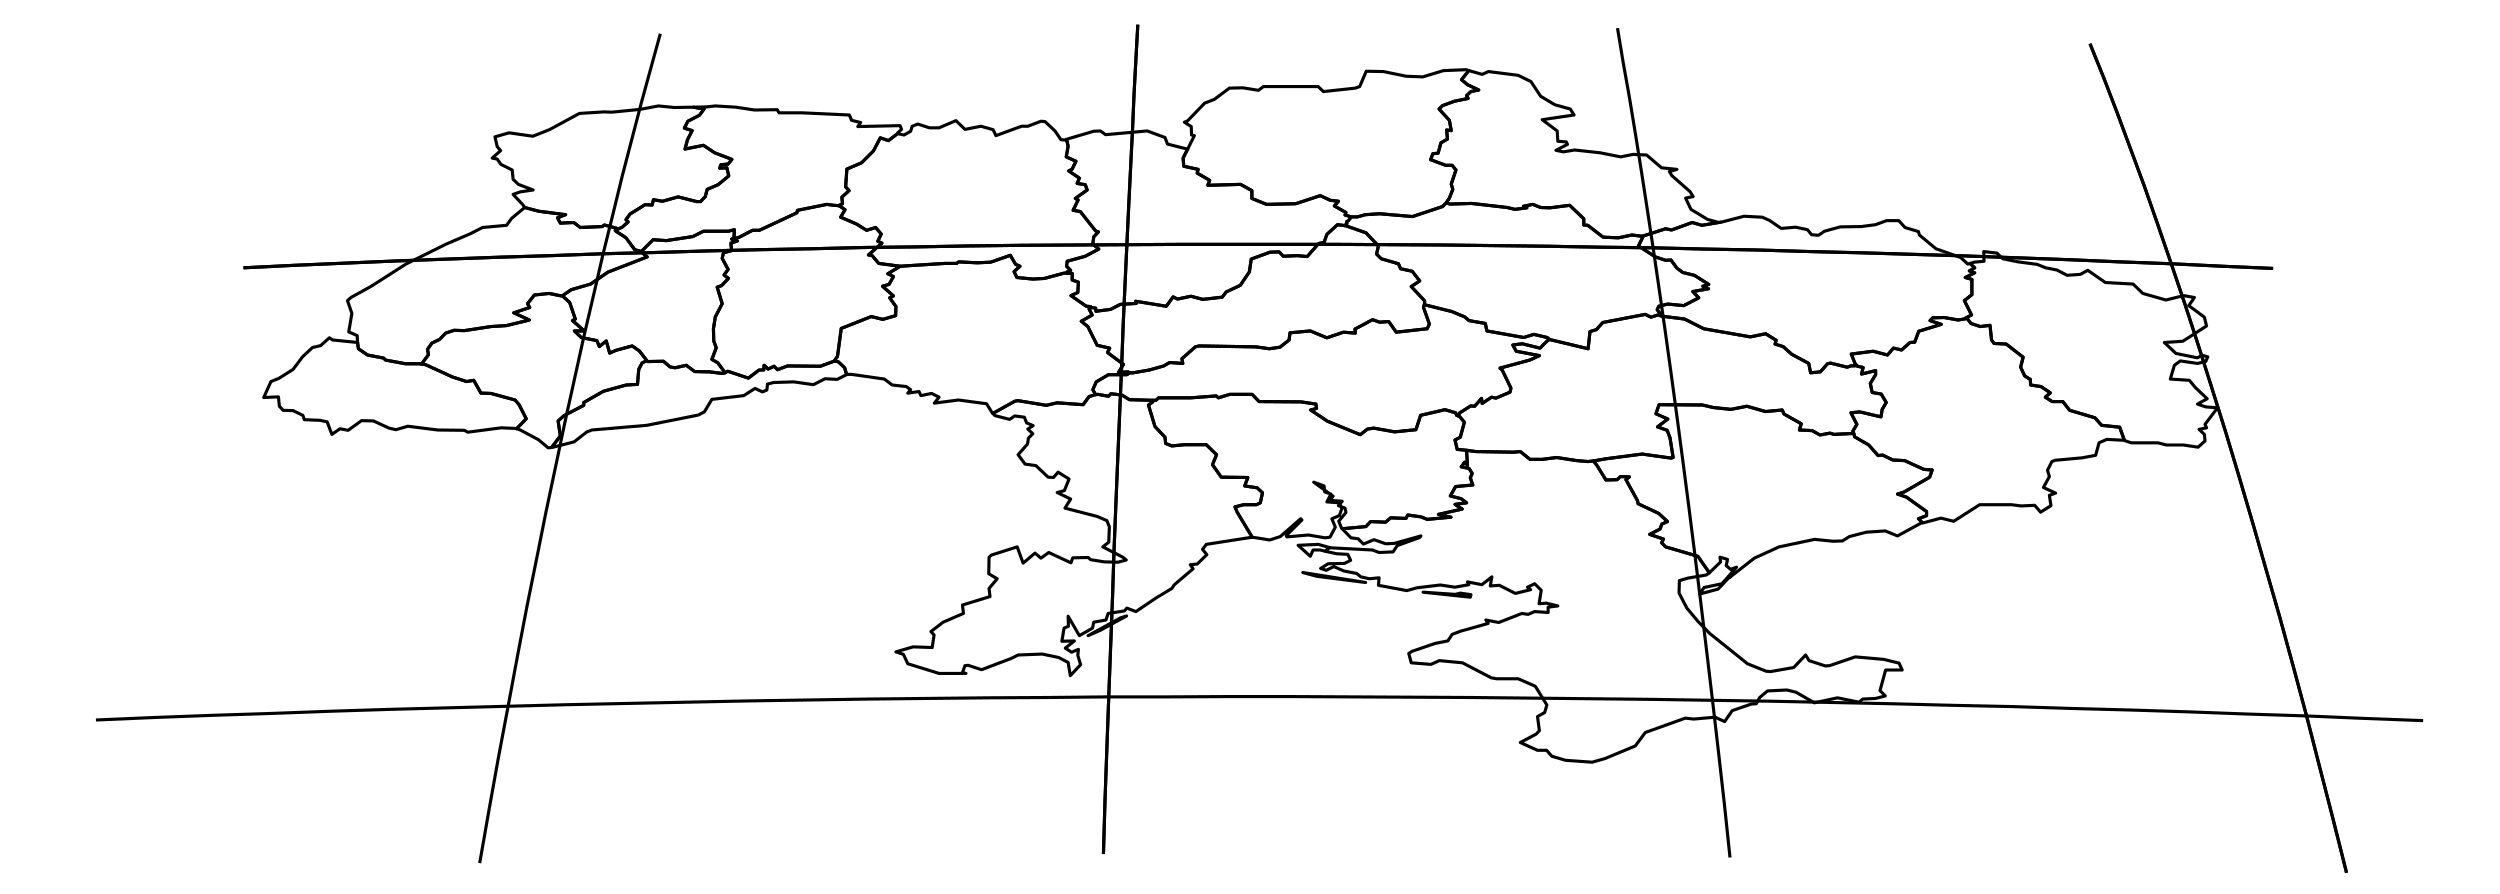 <?xml version="1.0" encoding="utf-8"?><!DOCTYPE svg  PUBLIC '-//W3C//DTD SVG 1.1//EN'  'http://www.w3.org/Graphics/SVG/1.1/DTD/svg11.dtd'><svg enable_background="new 0 0 800 286" height="286px" pretty_print="False" style="stroke-linejoin: round; stroke:#000; fill: none;" version="1.1" viewBox="0 0 800 286" width="800px" xmlns="http://www.w3.org/2000/svg" xmlns:xlink="http://www.w3.org/1999/xlink"><defs><style type="text/css"><![CDATA[path { fill-rule: evenodd; }]]></style></defs><g class="" id="ukr"><path d="M455.4,189.5L470.5,191.1L470.7,190.3L467.3,189.8L465.7,190.2L455.4,189.5Z M553.6,184.7L553.2,184.5L553.1,184.5L553.1,184.5L553.0,184.6L551.0,186.8L545.3,188.0L543.9,190.1L549.8,188.5L553.1,185.0L553.6,184.7Z M437.0,186.4L416.9,183.2L421.3,184.4L437.0,186.4Z M469.4,144.1L469.3,144.3L469.6,148.9L468.7,147.9L467.6,149.4L470.1,149.9L471.1,151.5L470.5,152.9L471.3,155.2L465.8,155.7L464.1,158.7L467.6,159.6L469.3,160.9L465.6,161.4L467.9,162.9L460.3,164.6L464.3,165.5L456.7,166.2L454.7,165.4L450.5,164.8L449.9,165.9L445.0,165.7L443.4,167.1L438.6,166.9L437.1,168.5L429.5,169.2L429.7,169.4L432.3,172.1L434.6,172.4L436.3,174.1L439.7,172.7L443.4,174.0L446.1,173.9L454.7,171.5L454.3,172.0L447.1,174.6L445.8,176.6L441.3,176.8L439.2,176.0L425.8,175.3L425.4,175.2L424.1,176.4L424.1,176.4L424.1,176.4L427.7,177.2L431.3,177.4L432.2,179.3L430.2,180.3L425.0,180.4L422.6,181.9L424.4,182.5L426.8,181.3L430.0,182.7L434.1,183.5L435.5,184.6L438.2,185.2L441.3,184.9L441.1,187.3L450.2,189.0L453.4,188.1L460.9,187.2L465.6,187.9L470.0,187.1L469.6,186.2L474.2,187.1L477.4,184.6L476.9,187.5L479.8,187.3L484.9,189.9L489.8,188.7L488.8,187.9L491.1,186.8L493.2,188.9L492.5,193.2L494.8,193.0L498.5,193.9L495.4,194.3L495.4,196.0L491.1,195.7L489.0,196.6L487.0,196.3L479.6,199.2L475.5,198.4L476.2,199.5L467.3,202.0L464.7,203.0L463.3,205.1L459.2,205.9L451.9,208.4L450.8,209.1L451.6,212.1L457.9,212.6L460.6,211.4L468.0,212.1L477.2,216.9L478.9,217.2L485.8,217.2L491.3,219.6L495.0,225.6L494.3,228.0L492.0,229.3L492.6,233.8L491.6,234.9L486.5,237.6L492.0,240.1L494.9,240.1L496.6,242.0L501.0,243.3L509.5,243.9L513.7,242.7L523.3,238.7L526.5,234.4L539.3,229.8L542.0,230.1L548.8,229.5L551.9,230.9L554.3,227.4L560.4,225.3L562.0,225.2L563.1,223.2L565.6,221.1L571.8,220.8L574.7,221.5L580.6,224.9L588.0,223.3L594.9,224.7L596.1,223.7L600.2,223.5L603.3,222.7L601.6,221.0L603.4,214.4L608.7,214.4L607.7,212.2L602.8,211.0L593.7,210.2L585.5,213.0L584.1,213.1L578.9,211.4L577.8,209.6L574.0,213.6L566.6,214.9L565.2,214.8L559.2,212.4L547.1,202.7L543.4,198.9L539.8,194.6L537.3,189.8L537.4,185.8L540.1,185.0L546.0,184.0L547.0,183.3L543.3,178.0L533.0,175.0L531.7,173.7L532.3,172.5L527.9,171.0L531.2,169.3L531.8,167.7L533.6,166.9L530.8,164.3L524.2,161.2L524.0,160.2L520.3,153.5L521.4,152.6L518.5,152.5L517.5,153.5L513.9,153.6L511.0,148.9L509.9,147.5L508.2,147.7L504.6,147.4L498.1,146.4L493.5,147.0L489.6,147.0L486.5,144.5L484.4,144.7L472.2,144.5L469.4,144.1Z " data-name="Crimea"/><path d="M424.1,176.4L424.1,176.4L424.1,176.4L425.4,175.2L425.4,175.2L421.9,174.2L415.4,174.5L419.3,178.0L420.2,176.0L422.5,176.0L424.1,176.4Z M368.9,128.1L368.9,128.6L367.5,129.6L369.6,136.5L372.8,139.9L373.0,141.9L375.0,142.7L379.1,142.3L386.0,142.3L389.3,145.5L388.0,148.7L390.8,152.7L399.3,152.8L398.3,155.5L402.3,156.1L404.0,157.7L403.3,160.9L402.1,161.5L398.0,161.5L395.2,162.2L395.9,163.9L400.7,171.9L403.3,172.3L406.3,172.8L409.7,171.7L416.2,166.0L416.6,166.4L411.6,171.4L411.8,171.8L418.7,171.2L424.0,172.1L425.6,171.9L427.3,168.7L426.2,166.0L428.6,165.0L429.4,162.7L428.6,160.9L424.6,160.6L425.9,158.1L423.9,157.4L423.7,155.5L420.4,154.3L426.6,158.8L425.6,160.1L429.5,160.4L428.3,161.8L430.4,162.6L430.7,164.0L428.4,166.8L429.3,169.0L429.5,169.2L437.1,168.5L438.6,166.9L443.4,167.1L445.0,165.7L449.9,165.9L450.5,164.8L454.7,165.4L456.7,166.2L464.3,165.5L460.3,164.6L467.9,162.9L465.6,161.4L469.3,160.9L467.6,159.6L464.1,158.7L465.8,155.7L471.3,155.2L470.5,152.9L471.1,151.5L470.1,149.9L467.6,149.4L468.7,147.9L469.6,148.9L469.3,144.3L469.4,144.1L466.3,143.8L465.6,140.8L467.3,139.9L468.6,135.1L467.1,133.3L466.7,133.1L466.1,132.9L465.8,132.1L462.4,131.1L454.6,132.9L453.1,137.5L446.3,138.2L439.6,137.0L437.6,137.3L435.3,139.1L424.8,134.8L419.4,131.2L421.3,130.7L421.1,129.3L416.3,128.6L402.9,128.5L400.7,126.2L393.5,126.2L389.9,127.3L389.2,126.7L381.1,127.3L370.8,127.3L369.9,128.1L368.9,128.1Z " data-name="Mykolayiv"/><path d="M380.1,47.6L378.6,50.6L378.8,53.2L383.4,54.2L383.1,55.4L387.1,57.7L386.5,59.3L397.0,59.0L400.6,61.0L400.6,63.5L405.3,65.4L414.6,65.2L422.5,62.6L425.7,64.1L428.3,64.4L427.0,65.9L430.7,68.0L430.4,68.8L432.4,69.4L434.4,69.4L436.9,68.7L441.5,68.4L452.0,69.3L461.6,66.1L462.8,64.9L463.8,63.4L464.9,60.6L464.4,58.9L465.9,54.4L464.7,52.9L462.6,52.9L457.8,51.1L458.5,49.2L460.2,49.0L461.1,45.7L463.2,44.5L462.9,41.6L464.4,41.8L463.8,38.5L460.5,34.9L461.6,33.8L465.4,32.4L469.8,31.5L469.3,30.6L470.7,29.3L473.2,28.8L469.6,27.1L467.7,25.5L470.0,22.6L469.2,22.3L461.9,22.6L455.3,24.6L450.0,24.4L442.7,22.9L437.2,22.8L435.1,27.7L433.7,28.2L423.5,29.3L421.8,27.7L404.3,27.7L402.7,28.9L397.7,28.1L393.4,28.2L388.6,31.8L385.5,33.0L380.0,38.7L379.0,39.1L381.2,40.5L381.3,43.2L382.2,43.4L380.1,47.6L380.1,47.6Z " data-name="Chernihiv"/><path d="M221.9,34.3L225.3,34.9L223.8,36.9L220.1,38.8L219.0,41.0L221.5,41.8L220.0,44.7L219.2,47.7L225.1,46.5L228.7,48.9L234.2,51.0L233.0,52.5L230.7,52.7L230.3,53.8L232.6,53.7L233.2,56.3L229.8,59.1L226.3,60.6L225.7,62.9L224.2,64.5L222.9,64.5L217.0,63.0L212.0,64.4L209.1,63.9L208.7,65.6L206.4,65.5L201.6,68.5L200.3,70.3L201.0,71.0L199.1,72.7L196.9,73.7L197.1,74.0L199.9,75.8L200.4,76.2L203.1,79.9L205.3,80.5L205.5,80.2L209.0,76.7L213.2,77.0L221.7,75.7L225.1,74.0L233.1,74.0L235.0,73.5L234.9,75.5L234.9,76.3L236.6,75.9L240.8,73.7L243.0,73.7L255.0,68.1L255.2,67.3L264.6,65.4L266.8,65.7L268.3,65.8L269.6,65.2L269.4,63.1L271.7,61.0L270.6,59.8L271.0,54.1L275.7,52.1L279.5,48.3L281.7,44.1L284.3,45.0L287.3,42.7L287.2,42.6L288.5,41.4L288.0,40.2L274.5,40.5L275.4,39.2L272.5,38.5L271.8,36.8L256.6,36.1L249.3,36.1L248.7,35.1L241.4,35.2L235.5,34.3L228.9,33.9L226.2,34.2L221.9,34.3Z " data-name="Rivne"/><path d="M206.9,115.5L205.5,116.1L204.4,118.2L204.0,123.0L200.4,123.2L193.1,125.2L186.8,128.8L186.8,129.7L180.5,133.0L178.6,134.7L179.3,139.5L176.5,143.2L177.0,143.1L183.7,141.4L187.8,138.2L189.4,137.6L207.0,136.1L223.5,132.8L225.4,131.8L227.8,127.8L238.0,126.6L241.6,124.3L244.0,125.4L245.4,124.8L245.6,122.9L247.6,122.4L254.0,122.2L260.3,123.1L264.0,121.2L267.9,121.4L271.1,119.8L271.1,119.8L270.8,119.5L270.3,117.7L268.3,115.8L267.0,115.5L266.6,115.7L262.5,117.2L252.0,117.1L248.8,118.3L247.7,117.2L245.8,118.1L244.5,116.9L244.4,118.4L242.9,118.4L239.5,121.0L232.9,118.8L232.0,119.3L231.1,119.5L227.1,119.0L222.3,118.9L219.6,116.9L216.0,117.7L214.4,117.4L212.3,115.6L207.3,115.7L206.9,115.5Z " data-name="Chernivtsi"/><path d="M134.9,116.5L136.2,116.7L144.7,120.6L149.3,122.1L151.6,121.7L153.9,125.8L157.1,125.9L164.8,128.0L166.1,129.5L168.4,134.0L165.3,137.2L166.5,137.6L167.8,138.3L172.3,140.7L175.4,143.3L176.5,143.2L179.3,139.5L178.6,134.7L180.5,133.0L186.8,129.7L186.8,128.8L193.1,125.2L200.4,123.2L204.0,123.0L204.4,118.2L205.5,116.1L206.9,115.5L207.0,115.4L204.6,112.3L202.3,110.7L197.1,112.1L195.1,113.0L194.0,109.1L191.8,110.9L191.0,109.0L186.0,108.0L183.8,105.9L187.0,105.9L183.2,102.6L184.1,102.1L182.3,96.8L180.0,94.7L179.6,94.7L175.7,93.9L171.0,94.4L168.8,97.2L169.5,98.4L164.4,100.1L169.4,102.4L162.0,104.2L157.1,104.5L148.6,105.8L145.3,105.7L142.6,106.6L140.7,108.6L138.2,109.8L136.8,111.8L137.1,113.5L134.9,116.5Z " data-name="Ivano-Frankivs'k"/><path d="M266.8,65.7L264.6,65.4L255.2,67.3L255.0,68.1L243.0,73.7L240.8,73.7L236.6,75.9L234.9,76.3L234.1,76.5L236.0,77.1L233.9,77.8L234.1,80.2L231.5,80.9L231.1,82.7L233.0,86.2L231.7,88.0L233.1,89.1L230.9,91.4L229.5,91.9L231.1,97.2L228.9,101.4L228.3,105.2L228.4,109.1L229.2,111.3L227.8,115.0L229.7,116.1L231.6,118.7L232.0,119.3L232.9,118.8L239.5,121.0L242.9,118.4L244.4,118.4L244.5,116.9L245.8,118.1L247.7,117.2L248.8,118.3L252.0,117.1L262.5,117.2L266.6,115.7L267.0,115.5L268.0,114.0L269.2,105.1L278.8,101.3L282.5,102.2L286.6,101.0L286.7,98.1L284.7,95.3L285.9,94.7L282.4,91.6L284.5,91.0L285.9,88.5L284.1,87.6L287.4,85.6L288.1,85.2L281.2,84.3L279.1,81.8L277.9,81.6L282.2,77.8L280.9,77.2L282.0,74.9L280.2,72.8L277.3,73.7L274.1,71.7L269.0,69.5L270.4,67.1L268.8,66.0L268.3,65.8L266.8,65.7Z " data-name="Khmel'nyts'kyy"/><path d="M167.9,66.4L163.7,69.9L162.1,72.1L154.4,72.8L150.5,74.8L142.8,78.1L129.9,84.5L118.8,91.6L112.3,95.2L111.2,96.2L112.6,100.3L111.6,106.2L114.3,107.4L114.4,109.5L114.4,109.6L114.7,111.6L117.6,113.6L122.8,114.6L123.3,115.2L129.7,116.4L134.1,116.4L134.9,116.5L137.1,113.5L136.8,111.8L138.2,109.8L140.7,108.6L142.6,106.6L145.3,105.7L148.6,105.8L157.1,104.5L162.0,104.2L169.4,102.4L164.4,100.1L169.5,98.4L168.8,97.2L171.0,94.4L175.7,93.9L179.6,94.7L180.0,94.7L180.6,94.2L182.8,92.7L189.0,90.9L194.5,87.1L207.1,82.2L205.3,80.7L205.3,80.5L203.1,79.9L200.4,76.2L199.9,75.8L197.1,74.0L196.9,73.7L197.2,73.0L193.4,72.0L192.7,72.5L185.7,72.8L183.6,71.2L179.3,71.4L178.4,69.7L181.0,68.7L172.4,67.6L167.9,66.4L167.9,66.4Z " data-name="L'viv"/><path d="M205.3,80.5L205.3,80.7L207.1,82.2L194.5,87.1L189.0,90.9L182.8,92.7L180.6,94.2L180.0,94.7L182.3,96.8L184.1,102.1L183.2,102.6L187.0,105.9L183.8,105.9L186.0,108.0L191.0,109.0L191.8,110.9L194.0,109.1L195.1,113.0L197.1,112.1L202.3,110.7L204.6,112.3L207.0,115.4L206.9,115.5L207.3,115.7L212.3,115.6L214.4,117.4L216.0,117.7L219.6,116.9L222.3,118.9L227.1,119.0L231.1,119.5L232.0,119.3L231.6,118.7L229.7,116.1L227.8,115.0L229.2,111.3L228.4,109.1L228.3,105.2L228.9,101.4L231.1,97.2L229.5,91.9L230.9,91.4L233.1,89.1L231.7,88.0L233.0,86.2L231.1,82.7L231.5,80.9L234.1,80.2L233.9,77.8L236.0,77.1L234.1,76.5L234.9,76.3L234.9,75.5L235.0,73.5L233.1,74.0L225.1,74.0L221.7,75.7L213.2,77.0L209.0,76.7L205.5,80.2L205.3,80.5Z " data-name="Ternopil'"/><path d="M165.3,137.2L168.4,134.0L166.1,129.5L164.8,128.0L157.1,125.9L153.9,125.8L151.6,121.7L149.3,122.1L144.7,120.6L136.2,116.7L134.9,116.5L134.1,116.4L129.7,116.4L123.3,115.2L122.8,114.6L117.6,113.6L114.7,111.6L114.4,109.6L114.5,109.6L106.5,108.8L105.4,108.1L102.6,110.6L100.0,111.2L96.8,114.2L93.8,118.2L89.2,121.1L86.7,122.1L84.4,127.2L89.1,127.0L89.4,130.0L90.6,131.3L93.8,131.4L96.9,132.9L97.4,134.3L102.4,134.5L104.7,135.0L106.2,139.0L108.8,137.2L111.4,137.7L115.7,134.6L119.5,134.7L124.5,137.0L126.7,137.5L130.5,136.4L140.1,137.6L148.6,137.7L149.7,138.3L160.4,136.9L165.0,137.1L165.3,137.2Z " data-name="Transcarpathia"/><path d="M215.8,34.4L210.7,33.9L204.8,35.0L195.8,35.9L193.3,35.8L185.4,36.3L175.8,41.5L170.5,43.6L162.9,42.5L158.4,43.8L159.1,46.9L160.2,48.2L157.5,50.6L159.1,50.9L160.3,52.6L163.9,54.4L164.2,57.4L165.9,59.0L170.6,60.8L166.5,61.4L164.2,62.2L167.3,65.5L167.9,66.4L172.4,67.6L181.0,68.7L178.4,69.7L179.3,71.4L183.6,71.2L185.7,72.8L192.7,72.5L193.4,72.0L197.2,73.0L196.9,73.7L199.1,72.7L201.0,71.0L200.3,70.3L201.6,68.5L206.4,65.5L208.7,65.6L209.1,63.9L212.0,64.4L217.0,63.0L222.9,64.5L224.2,64.5L225.7,62.9L226.3,60.6L229.8,59.1L233.2,56.3L232.6,53.7L230.3,53.8L230.7,52.7L233.0,52.5L234.2,51.0L228.7,48.9L225.1,46.5L219.2,47.7L220.0,44.7L221.5,41.8L219.0,41.0L220.1,38.8L223.8,36.9L225.3,34.9L221.9,34.3L215.8,34.4Z " data-name="Volyn"/><path d="M429.7,72.1L428.0,71.9L424.6,75.0L423.7,77.6L422.0,77.9L418.3,82.1L415.1,81.8L410.7,82.0L409.3,80.6L406.4,80.7L400.4,82.9L399.8,87.0L396.9,91.3L392.4,93.4L391.1,95.1L384.9,95.8L381.1,94.8L376.8,95.7L375.4,95.0L373.2,98.0L363.4,96.4L363.6,97.1L358.5,97.4L355.4,99.0L350.7,99.6L350.6,98.6L349.3,98.4L348.5,98.9L349.5,100.8L346.0,102.8L348.1,104.5L351.1,110.5L355.1,111.4L354.4,112.8L359.5,116.6L357.9,119.2L361.0,119.0L361.5,119.3L362.6,119.3L367.8,118.4L372.4,117.1L374.3,116.0L378.5,116.3L378.2,114.8L382.5,111.0L383.7,110.7L401.9,111.0L406.2,111.6L409.6,111.1L412.5,108.8L412.8,106.5L419.3,105.9L424.6,108.1L429.9,106.3L433.7,106.6L433.6,105.3L439.2,102.3L441.5,103.1L444.4,102.9L446.8,106.3L456.7,105.2L457.4,103.7L455.5,98.3L455.8,97.5L455.9,96.3L451.6,91.7L454.3,89.9L451.9,86.8L448.2,86.0L447.5,84.4L442.0,82.8L440.5,81.3L441.1,78.7L437.1,74.5L430.5,72.2L430.2,72.2L429.7,72.1Z " data-name="Cherkasy"/><path d="M455.8,97.5L455.5,98.3L457.4,103.7L456.7,105.2L446.8,106.3L444.4,102.9L441.5,103.1L439.2,102.3L433.6,105.3L433.7,106.6L429.9,106.3L424.6,108.1L419.3,105.9L412.8,106.5L412.5,108.8L409.6,111.1L406.2,111.6L401.9,111.0L383.7,110.7L382.5,111.0L378.2,114.8L378.5,116.3L374.3,116.0L372.4,117.1L367.8,118.4L362.6,119.3L361.5,119.3L360.6,119.9L354.7,119.9L350.8,122.2L349.7,124.7L350.5,126.1L350.5,126.3L351.4,126.2L354.7,126.8L355.5,126.0L359.0,126.4L361.4,127.9L368.9,128.1L369.9,128.1L370.8,127.3L381.1,127.3L389.2,126.7L389.9,127.3L393.5,126.2L400.7,126.2L402.9,128.5L416.3,128.6L421.1,129.3L421.3,130.7L419.4,131.2L424.8,134.8L435.3,139.1L437.6,137.3L439.6,137.0L446.3,138.2L453.1,137.5L454.6,132.9L462.4,131.1L465.8,132.1L466.1,132.9L466.7,133.1L467.0,132.2L470.6,129.9L471.9,130.0L474.1,127.5L474.3,129.1L477.3,127.1L478.7,127.4L483.2,125.5L483.5,124.2L480.7,118.4L480.0,117.8L489.6,115.2L492.6,113.8L485.2,112.4L484.1,110.4L487.1,110.0L492.8,111.4L495.0,109.2L495.8,108.6L495.1,108.0L490.8,107.0L487.6,108.0L475.8,105.9L475.3,103.5L470.1,102.6L468.7,101.4L464.6,99.7L455.8,97.5Z " data-name="Kirovohrad"/><path d="M341.3,44.6L341.8,46.8L341.2,50.2L344.3,51.6L343.1,54.1L342.0,54.7L345.4,57.0L344.7,58.7L347.3,59.1L347.9,60.8L344.1,63.5L345.0,64.0L343.4,67.3L345.7,67.7L350.6,73.9L351.5,74.2L350.0,75.8L349.7,78.1L351.6,79.7L347.3,82.0L341.5,83.6L341.3,85.2L342.6,86.5L341.5,87.0L341.4,87.4L343.1,87.5L343.1,89.6L345.1,90.3L344.9,93.6L342.7,94.6L347.6,98.0L349.0,98.1L349.3,98.4L350.6,98.6L350.7,99.6L355.4,99.0L358.5,97.4L363.6,97.1L363.4,96.4L373.2,98.0L375.4,95.0L376.8,95.7L381.1,94.8L384.9,95.8L391.1,95.1L392.4,93.4L396.9,91.3L399.8,87.0L400.4,82.9L406.4,80.7L409.3,80.6L410.7,82.0L415.1,81.8L418.3,82.1L422.0,77.9L423.7,77.6L424.6,75.0L428.0,71.9L429.7,72.1L430.2,72.2L431.0,71.6L430.9,71.0L431.0,70.9L431.6,70.5L432.4,69.4L430.4,68.8L430.7,68.0L427.0,65.9L428.3,64.4L425.7,64.1L422.5,62.6L414.6,65.2L405.3,65.4L400.6,63.5L400.6,61.0L397.0,59.0L386.5,59.3L387.1,57.7L383.1,55.4L383.4,54.2L378.8,53.2L378.6,50.6L380.1,47.6L379.9,47.7L373.6,46.1L372.8,44.0L367.1,41.9L353.8,43.1L352.1,41.9L350.0,42.0L342.2,44.3L341.3,44.6Z " data-name="Kiev"/><path d="M348.2,203.4L352.1,201.7L360.5,197.1L358.6,197.7L348.2,203.4Z M350.5,126.3L348.5,126.9L346.6,129.5L338.3,128.9L334.8,129.7L325.7,128.2L324.7,128.4L317.7,132.3L318.4,133.0L323.1,134.2L324.7,133.1L327.8,133.5L328.5,135.3L330.6,136.2L328.9,137.3L330.5,138.8L329.1,140.2L328.8,142.1L325.8,145.5L328.0,148.5L331.5,149.0L335.4,152.7L337.1,152.8L338.6,151.1L342.1,153.3L340.6,157.0L338.3,157.6L342.6,159.7L340.8,162.6L351.2,165.3L354.2,166.6L355.0,168.6L354.8,173.5L352.9,175.0L359.3,178.3L360.4,179.2L357.8,179.9L353.4,179.8L349.0,179.1L348.2,178.4L343.3,178.5L342.7,180.1L335.6,176.8L333.1,178.6L331.2,177.0L327.4,180.2L325.5,175.0L317.3,177.6L316.5,178.3L316.4,183.6L319.1,185.2L316.5,188.3L316.8,190.9L308.0,193.6L308.3,196.3L301.8,199.1L297.9,202.1L298.9,203.2L298.3,207.2L292.2,207.0L286.7,208.6L289.1,209.4L290.5,212.4L300.5,215.5L309.1,215.5L308.0,215.2L308.8,213.0L309.8,212.9L314.1,214.3L323.6,210.7L325.8,209.6L333.5,209.3L338.8,210.4L341.8,212.0L342.5,216.2L345.8,212.7L344.9,209.7L345.1,207.8L342.9,208.7L340.9,207.4L343.8,205.1L339.8,205.2L340.5,201.0L341.9,200.4L341.8,197.2L345.4,203.4L349.6,201.0L350.0,199.1L353.9,198.4L354.6,196.3L359.8,195.5L360.6,194.6L363.5,195.7L370.0,191.3L375.0,188.3L375.8,187.1L381.8,182.0L380.9,180.7L383.1,180.5L386.2,177.5L384.8,175.8L386.0,174.2L400.7,171.9L400.7,171.9L395.9,163.9L395.2,162.2L398.0,161.5L402.1,161.5L403.3,160.9L404.0,157.7L402.3,156.1L398.3,155.5L399.3,152.8L390.8,152.7L388.0,148.7L389.3,145.5L386.0,142.3L379.1,142.3L375.0,142.7L373.0,141.9L372.8,139.9L369.6,136.5L367.5,129.6L368.9,128.6L368.9,128.1L361.4,127.9L359.0,126.4L355.5,126.0L354.7,126.8L351.4,126.2L350.5,126.3Z " data-name="Odessa"/><path d="M288.1,85.2L287.4,85.6L284.1,87.6L285.9,88.5L284.5,91.0L282.4,91.6L285.9,94.7L284.7,95.3L286.7,98.1L286.6,101.0L282.5,102.2L278.8,101.3L269.2,105.1L268.0,114.0L267.0,115.5L268.3,115.8L270.3,117.7L270.8,119.5L271.1,119.8L272.5,119.8L283.0,121.3L285.5,123.2L290.0,123.7L291.4,124.7L290.5,125.8L294.1,125.3L294.7,126.6L298.1,125.9L300.5,127.1L299.0,129.0L306.7,128.0L315.7,129.2L317.5,132.1L317.7,132.3L324.7,128.4L325.7,128.2L334.8,129.7L338.3,128.9L346.6,129.5L348.5,126.9L350.5,126.3L350.5,126.1L349.7,124.7L350.8,122.2L354.7,119.9L360.6,119.9L361.5,119.3L361.0,119.0L357.9,119.2L359.5,116.6L354.4,112.8L355.1,111.4L351.1,110.5L348.1,104.5L346.0,102.8L349.5,100.8L348.5,98.9L349.3,98.4L349.0,98.1L347.6,98.0L342.7,94.6L344.9,93.6L345.1,90.3L343.1,89.6L343.1,87.5L341.4,87.4L340.5,87.4L334.2,89.1L330.5,89.3L325.4,88.8L324.5,86.9L326.4,85.2L325.0,84.6L323.3,81.7L317.0,83.9L312.7,84.1L306.8,83.8L306.1,84.3L302.3,84.3L291.1,85.0L288.1,85.2Z " data-name="Vinnytsya"/><path d="M287.3,42.7L284.3,45.0L281.7,44.1L279.5,48.3L275.7,52.1L271.0,54.1L270.6,59.8L271.7,61.0L269.4,63.1L269.6,65.2L268.3,65.8L268.8,66.0L270.4,67.1L269.0,69.5L274.1,71.7L277.3,73.7L280.2,72.8L282.0,74.9L280.9,77.2L282.2,77.8L277.9,81.6L279.1,81.8L281.2,84.3L288.1,85.2L291.1,85.0L302.3,84.3L306.1,84.3L306.8,83.8L312.7,84.1L317.0,83.9L323.3,81.7L325.0,84.6L326.4,85.2L324.5,86.9L325.4,88.8L330.5,89.3L334.2,89.1L340.5,87.4L341.4,87.4L341.5,87.0L342.6,86.5L341.3,85.2L341.5,83.6L347.3,82.0L351.6,79.7L349.7,78.1L350.0,75.8L351.5,74.2L350.6,73.9L345.7,67.7L343.4,67.3L345.0,64.0L344.1,63.5L347.9,60.8L347.3,59.1L344.7,58.7L345.4,57.0L342.0,54.7L343.1,54.1L344.3,51.6L341.2,50.2L341.8,46.8L341.3,44.6L340.9,44.8L339.5,44.7L337.6,41.9L334.4,38.9L333.1,38.8L328.9,40.4L326.9,40.4L318.7,43.4L317.8,41.5L313.9,40.4L308.8,41.4L305.9,38.6L300.5,40.9L297.4,40.9L293.7,39.7L291.9,40.4L291.4,42.0L289.3,43.2L287.4,42.8L287.3,42.7Z " data-name="Zhytomyr"/><path d="M470.0,22.6L467.7,25.5L469.6,27.1L473.2,28.8L470.7,29.3L469.3,30.6L469.8,31.5L465.4,32.4L461.6,33.8L460.5,34.9L463.8,38.5L464.4,41.8L462.9,41.6L463.2,44.5L461.1,45.7L460.2,49.0L458.5,49.2L457.8,51.1L462.6,52.9L464.7,52.9L465.9,54.4L464.4,58.9L464.9,60.6L463.8,63.4L462.8,64.9L464.0,65.3L470.9,65.1L482.3,66.4L484.8,67.0L488.6,66.5L487.5,66.0L490.5,65.4L493.0,66.4L496.0,66.5L502.3,65.7L506.8,70.0L506.8,72.0L508.1,72.1L513.0,75.9L517.9,76.1L522.2,75.2L525.4,75.6L526.5,75.3L533.0,73.2L534.9,73.6L541.5,71.2L544.6,72.1L550.6,71.1L550.0,71.2L546.4,70.2L541.1,67.0L539.4,63.4L541.8,62.9L540.8,61.3L535.0,56.2L534.2,54.9L536.6,54.2L531.7,53.7L526.9,49.6L522.6,49.4L518.6,50.2L512.1,48.9L503.9,48.0L500.3,48.6L497.9,48.1L501.6,46.2L501.2,45.4L498.5,45.2L498.3,41.9L493.5,38.3L503.7,36.8L502.5,34.9L497.5,33.5L493.0,30.8L489.9,26.1L485.8,24.1L476.3,22.9L474.3,23.8L470.1,22.6L470.0,22.6Z " data-name="Sumy"/><path d="M530.5,100.8L528.3,101.5L526.5,100.6L512.9,103.2L510.8,105.5L508.8,106.1L508.2,111.6L496.1,108.7L495.8,108.6L495.0,109.2L492.8,111.4L487.1,110.0L484.1,110.4L485.2,112.4L492.6,113.8L489.6,115.2L480.0,117.8L480.7,118.4L483.5,124.2L483.2,125.5L478.7,127.4L477.3,127.1L474.3,129.1L474.1,127.5L471.9,130.0L470.6,129.9L467.0,132.2L466.7,133.1L467.1,133.3L468.6,135.1L467.3,139.9L465.6,140.8L466.3,143.8L469.4,144.1L472.2,144.5L484.4,144.7L486.5,144.5L489.6,147.0L493.5,147.0L498.1,146.4L504.6,147.4L508.2,147.7L509.9,147.5L514.0,146.8L525.5,145.3L534.8,146.6L535.4,146.4L534.4,140.1L533.5,137.7L530.4,136.6L533.7,134.1L529.9,132.4L530.9,129.5L544.8,129.6L548.2,130.4L553.9,131.0L559.0,130.0L565.0,131.7L570.3,131.2L570.9,132.5L576.4,135.6L575.8,137.6L579.9,137.8L582.4,139.2L585.6,138.6L586.8,139.0L593.2,138.7L592.9,138.0L594.2,135.8L592.3,132.1L595.1,131.8L601.9,133.4L602.3,131.0L603.6,128.8L602.0,126.1L599.1,125.6L598.5,122.7L600.2,119.9L600.2,118.6L595.7,119.7L596.2,117.6L594.4,117.2L594.2,117.0L592.2,117.1L591.1,117.5L585.8,116.2L584.8,116.4L582.5,119.0L579.4,119.3L578.8,116.3L573.4,113.4L570.6,110.9L568.0,110.1L568.4,108.9L565.0,106.8L560.1,107.8L545.2,105.2L539.1,102.1L532.8,101.3L531.6,101.1L530.5,100.8Z " data-name="Dnipropetrovs'k"/><path d="M629.0,101.8L629.0,102.0L626.6,102.4L622.1,101.6L618.5,101.7L617.6,102.6L621.2,103.8L614.0,106.0L612.7,109.5L611.2,109.6L608.5,112.0L605.9,111.4L604.0,113.6L599.4,112.4L592.4,113.3L593.6,116.3L594.2,117.0L594.4,117.2L596.2,117.6L595.7,119.7L600.2,118.6L600.2,119.9L598.5,122.7L599.1,125.6L602.0,126.1L603.6,128.8L602.3,131.0L601.9,133.4L595.1,131.8L592.3,132.1L594.2,135.8L592.9,138.0L593.2,138.7L593.5,139.8L598.0,142.4L601.0,145.8L602.4,145.6L605.7,147.2L609.5,147.4L615.6,150.2L618.3,150.4L617.5,152.7L609.2,157.5L607.2,158.1L610.1,159.1L616.5,163.7L616.5,165.0L613.9,166.0L615.2,167.3L615.5,167.3L621.1,165.8L625.2,166.8L633.5,161.5L643.6,161.5L646.8,161.9L651.1,161.7L653.0,163.9L656.3,161.8L655.8,158.5L657.8,157.8L653.9,156.0L655.8,152.5L655.2,150.5L656.6,147.7L657.6,147.3L666.3,146.5L670.6,145.7L671.7,141.7L674.2,140.6L679.8,140.9L678.3,136.7L672.5,136.1L670.4,133.7L662.3,131.3L660.1,128.5L656.7,128.5L654.5,127.1L656.1,125.7L653.1,123.7L649.8,123.2L649.7,121.4L647.9,120.3L646.6,117.5L647.4,114.3L642.0,110.1L638.1,109.9L637.3,108.8L636.8,104.1L633.7,104.5L630.7,103.5L629.4,101.8L629.0,101.8Z " data-name="Donets'k"/><path d="M550.6,71.1L544.6,72.1L541.5,71.2L534.9,73.6L533.0,73.2L526.5,75.3L525.4,75.6L525.7,75.9L524.3,78.7L529.7,82.2L533.0,83.3L534.7,83.2L536.6,85.8L538.5,87.2L542.2,88.1L546.8,91.0L544.9,91.6L546.7,92.4L541.7,93.3L543.6,95.3L538.8,97.8L533.7,97.3L530.8,98.0L530.3,99.1L531.7,101.0L531.6,101.1L532.8,101.3L539.1,102.1L545.2,105.2L560.1,107.8L565.0,106.8L568.4,108.9L568.0,110.1L570.6,110.9L573.4,113.4L578.8,116.3L579.4,119.3L582.5,119.0L584.8,116.4L585.8,116.2L591.1,117.5L592.2,117.1L594.2,117.0L593.6,116.3L592.4,113.3L599.4,112.4L604.0,113.6L605.9,111.4L608.5,112.0L611.2,109.6L612.7,109.5L614.0,106.0L621.2,103.8L617.6,102.6L618.5,101.7L622.1,101.6L626.6,102.4L629.0,102.0L629.0,101.8L629.7,101.4L630.9,100.8L628.6,96.2L631.0,94.3L631.0,89.4L628.9,88.8L631.9,87.3L630.2,86.7L631.9,85.7L630.4,84.3L629.7,84.5L627.4,82.4L619.5,79.6L614.2,75.2L613.9,74.1L609.6,72.8L607.6,70.6L603.7,70.6L600.2,71.9L595.6,72.5L588.9,72.6L583.8,74.0L581.9,75.3L579.7,75.1L578.4,73.5L574.6,72.7L570.0,73.1L566.2,70.5L563.9,69.5L558.1,69.2L550.8,71.1L550.6,71.1Z " data-name="Kharkiv"/><path d="M630.4,84.3L631.9,85.7L630.2,86.7L631.9,87.3L628.9,88.8L631.0,89.4L631.0,94.3L628.6,96.2L630.9,100.8L629.7,101.4L629.0,101.8L629.4,101.8L630.7,103.5L633.7,104.5L636.8,104.1L637.3,108.8L638.1,109.9L642.0,110.1L647.4,114.3L646.6,117.5L647.9,120.3L649.7,121.4L649.8,123.2L653.1,123.7L656.1,125.7L654.5,127.1L656.7,128.5L660.1,128.5L662.3,131.3L670.4,133.7L672.5,136.1L678.3,136.7L679.8,140.9L679.9,141.0L682.0,141.7L690.5,141.7L693.3,142.4L698.7,142.4L703.4,143.1L705.6,141.1L705.4,139.0L703.7,137.4L706.1,136.9L705.6,135.8L709.6,130.5L705.8,130.2L703.2,129.3L706.3,127.6L702.5,124.0L700.6,121.7L694.5,121.3L695.8,116.9L697.7,115.5L703.2,116.3L705.8,115.7L706.5,114.2L704.8,113.7L703.1,114.5L696.3,113.1L692.6,109.6L698.5,109.2L706.1,104.3L705.4,101.5L700.4,97.8L702.2,95.2L698.8,94.6L693.1,96.0L685.7,93.9L682.6,90.9L673.7,90.4L668.1,86.5L665.7,87.8L661.5,88.1L658.2,86.4L654.6,85.7L651.9,84.6L645.8,83.8L640.9,82.8L639.0,81.0L634.8,80.5L634.9,83.6L631.7,83.9L630.4,84.3Z " data-name="Luhans'k"/><path d="M462.8,64.9L461.6,66.1L452.0,69.3L441.5,68.4L436.9,68.7L434.4,69.4L432.4,69.4L431.6,70.5L431.0,70.9L430.9,71.0L431.0,71.6L430.2,72.2L430.5,72.2L437.1,74.5L441.1,78.7L440.5,81.3L442.0,82.8L447.5,84.4L448.2,86.0L451.9,86.8L454.3,89.9L451.6,91.7L455.9,96.3L455.8,97.5L464.6,99.7L468.7,101.4L470.1,102.6L475.3,103.5L475.8,105.9L487.6,108.0L490.8,107.0L495.1,108.0L495.8,108.6L496.1,108.7L508.2,111.6L508.8,106.1L510.8,105.5L512.9,103.2L526.5,100.6L528.3,101.5L530.5,100.8L531.6,101.1L531.7,101.0L530.3,99.1L530.8,98.0L533.7,97.3L538.8,97.8L543.6,95.3L541.7,93.3L546.7,92.4L544.9,91.6L546.8,91.0L542.2,88.1L538.5,87.2L536.6,85.8L534.7,83.2L533.0,83.3L529.7,82.2L524.3,78.7L525.7,75.9L525.4,75.6L522.2,75.2L517.9,76.1L513.0,75.9L508.1,72.1L506.8,72.0L506.8,70.0L502.3,65.7L496.0,66.5L493.0,66.4L490.5,65.4L487.5,66.0L488.6,66.5L484.8,67.0L482.3,66.4L470.9,65.1L464.0,65.3L462.8,64.9Z " data-name="Poltava"/><path d="M509.9,147.5L511.0,148.9L513.9,153.6L517.5,153.5L518.5,152.5L521.4,152.6L520.3,153.5L524.0,160.2L524.2,161.2L530.8,164.3L533.6,166.9L531.8,167.7L531.2,169.3L527.9,171.0L532.3,172.5L531.7,173.7L533.0,175.0L543.3,178.0L547.0,183.3L547.0,183.3L550.6,179.8L550.4,178.3L552.8,179.0L552.4,181.0L553.8,182.2L555.7,181.5L553.9,183.5L553.1,184.5L553.1,184.5L553.2,184.5L553.6,184.7L553.6,184.7L561.4,178.6L569.3,175.0L580.7,172.6L586.6,173.2L589.6,173.1L591.8,171.7L597.2,170.3L603.3,169.9L607.2,171.5L614.9,167.3L615.2,167.3L613.9,166.0L616.5,165.0L616.5,163.7L610.1,159.1L607.2,158.1L609.2,157.5L617.5,152.7L618.3,150.4L615.6,150.2L609.5,147.4L605.7,147.2L602.4,145.6L601.0,145.8L598.0,142.4L593.5,139.8L593.2,138.7L586.8,139.0L585.6,138.6L582.4,139.2L579.9,137.8L575.8,137.6L576.4,135.6L570.9,132.5L570.3,131.2L565.0,131.7L559.0,130.0L553.9,131.0L548.2,130.4L544.8,129.6L530.9,129.5L529.9,132.4L533.7,134.1L530.4,136.6L533.5,137.7L534.4,140.1L535.4,146.4L534.8,146.6L525.5,145.3L514.0,146.8L509.9,147.5Z " data-name="Zaporizhzhya"/></g><g class="" id="graticule"><path d="M30.7,230.4L49.4,229.6L68.1,228.9L86.8,228.3L105.7,227.6L124.6,227.0L143.6,226.5L162.6,226.0L181.6,225.5L200.7,225.1L219.9,224.7L239.1,224.3L258.3,224.0L277.6,223.7L296.8,223.5L316.1,223.3L335.5,223.2L354.8,223.0L374.1,223.0L393.5,222.9L412.8,222.9L432.2,223.0L451.5,223.1L470.9,223.2L490.2,223.4L509.5,223.6L528.7,223.8L548.0,224.1L567.2,224.4L586.4,224.8L605.5,225.2L624.6,225.7L643.7,226.1L662.7,226.7L681.6,227.2L700.5,227.8L719.3,228.5L738.1,229.1L756.7,229.9L775.4,230.6 "/><path d="M77.9,85.7L94.2,84.9L110.5,84.2L126.9,83.5L143.4,82.9L159.9,82.3L176.4,81.8L193.0,81.2L209.7,80.8L226.3,80.3L243.0,79.9L259.8,79.6L276.5,79.2L293.3,79.0L310.1,78.7L326.9,78.5L343.8,78.4L360.6,78.3L377.5,78.2L394.3,78.2L411.2,78.2L428.0,78.2L444.9,78.3L461.7,78.4L478.6,78.6L495.4,78.8L512.2,79.1L529.0,79.3L545.7,79.7L562.4,80.0L579.1,80.5L595.8,80.9L612.4,81.4L629.0,81.9L645.5,82.5L662.0,83.1L678.4,83.8L694.8,84.4L711.2,85.2L727.4,85.9 "/><path d="M153.5,276.2L156.5,259.1L159.5,242.4L162.6,226.0L165.6,209.9L168.6,194.2L171.7,178.9L174.7,163.9L177.8,149.3L180.8,135.0L183.9,121.0L186.9,107.4L190.0,94.2L193.0,81.2L196.1,68.7L199.1,56.4L202.2,44.5L205.2,33.0L208.3,21.7L211.3,10.8 "/><path d="M353.1,273.3L353.6,256.2L354.2,239.5L354.8,223.0L355.4,207.0L356.0,191.3L356.5,175.9L357.1,160.9L357.7,146.3L358.3,132.0L358.9,118.0L359.4,104.4L360.0,91.2L360.6,78.3L361.2,65.7L361.8,53.5L362.4,41.6L362.9,30.0L363.5,18.8L364.1,7.9 "/><path d="M553.6,274.4L551.8,257.3L549.9,240.5L548.0,224.1L546.1,208.1L544.2,192.4L542.3,177.0L540.4,162.0L538.5,147.4L536.6,133.1L534.7,119.1L532.8,105.5L530.9,92.3L529.0,79.3L527.1,66.8L525.2,54.5L523.3,42.6L521.4,31.1L519.4,19.9L517.6,9.0 "/><path d="M750.9,279.3L746.6,262.2L742.3,245.5L738.1,229.1L733.8,213.1L729.5,197.4L725.1,182.1L720.8,167.1L716.5,152.5L712.2,138.2L707.8,124.2L703.5,110.6L699.2,97.4L694.8,84.4L690.5,71.9L686.2,59.6L681.8,47.7L677.5,36.1L673.2,24.9L668.8,14.0 "/></g><g class="" id="graticule_1"><path d="M77.9,85.7L94.2,84.9L110.5,84.2L126.9,83.5L143.4,82.9L159.9,82.3L176.4,81.8L193.0,81.2L209.7,80.8L226.3,80.3L243.0,79.9L259.8,79.6L276.5,79.2L293.3,79.0L310.1,78.7L326.9,78.5L343.8,78.4L360.6,78.3L377.5,78.2L394.3,78.2L411.2,78.2L428.0,78.2L444.9,78.3L461.7,78.4L478.6,78.6L495.4,78.8L512.2,79.1L529.0,79.3L545.7,79.7L562.4,80.0L579.1,80.5L595.8,80.9L612.4,81.4L629.0,81.9L645.5,82.5L662.0,83.1L678.4,83.8L694.8,84.4L711.2,85.2L727.4,85.9 "/><path d="M353.1,273.3L353.6,256.2L354.2,239.5L354.8,223.0L355.4,207.0L356.0,191.3L356.5,175.9L357.1,160.9L357.7,146.3L358.3,132.0L358.9,118.0L359.4,104.4L360.0,91.2L360.6,78.3L361.2,65.7L361.8,53.5L362.4,41.6L362.9,30.0L363.5,18.8L364.1,7.9 "/><path d="M750.9,279.3L746.6,262.2L742.3,245.5L738.1,229.1L733.8,213.1L729.5,197.4L725.1,182.1L720.8,167.1L716.5,152.5L712.2,138.2L707.8,124.2L703.5,110.6L699.2,97.4L694.8,84.4L690.5,71.9L686.2,59.6L681.8,47.7L677.5,36.1L673.2,24.9L668.8,14.0 "/></g></svg>